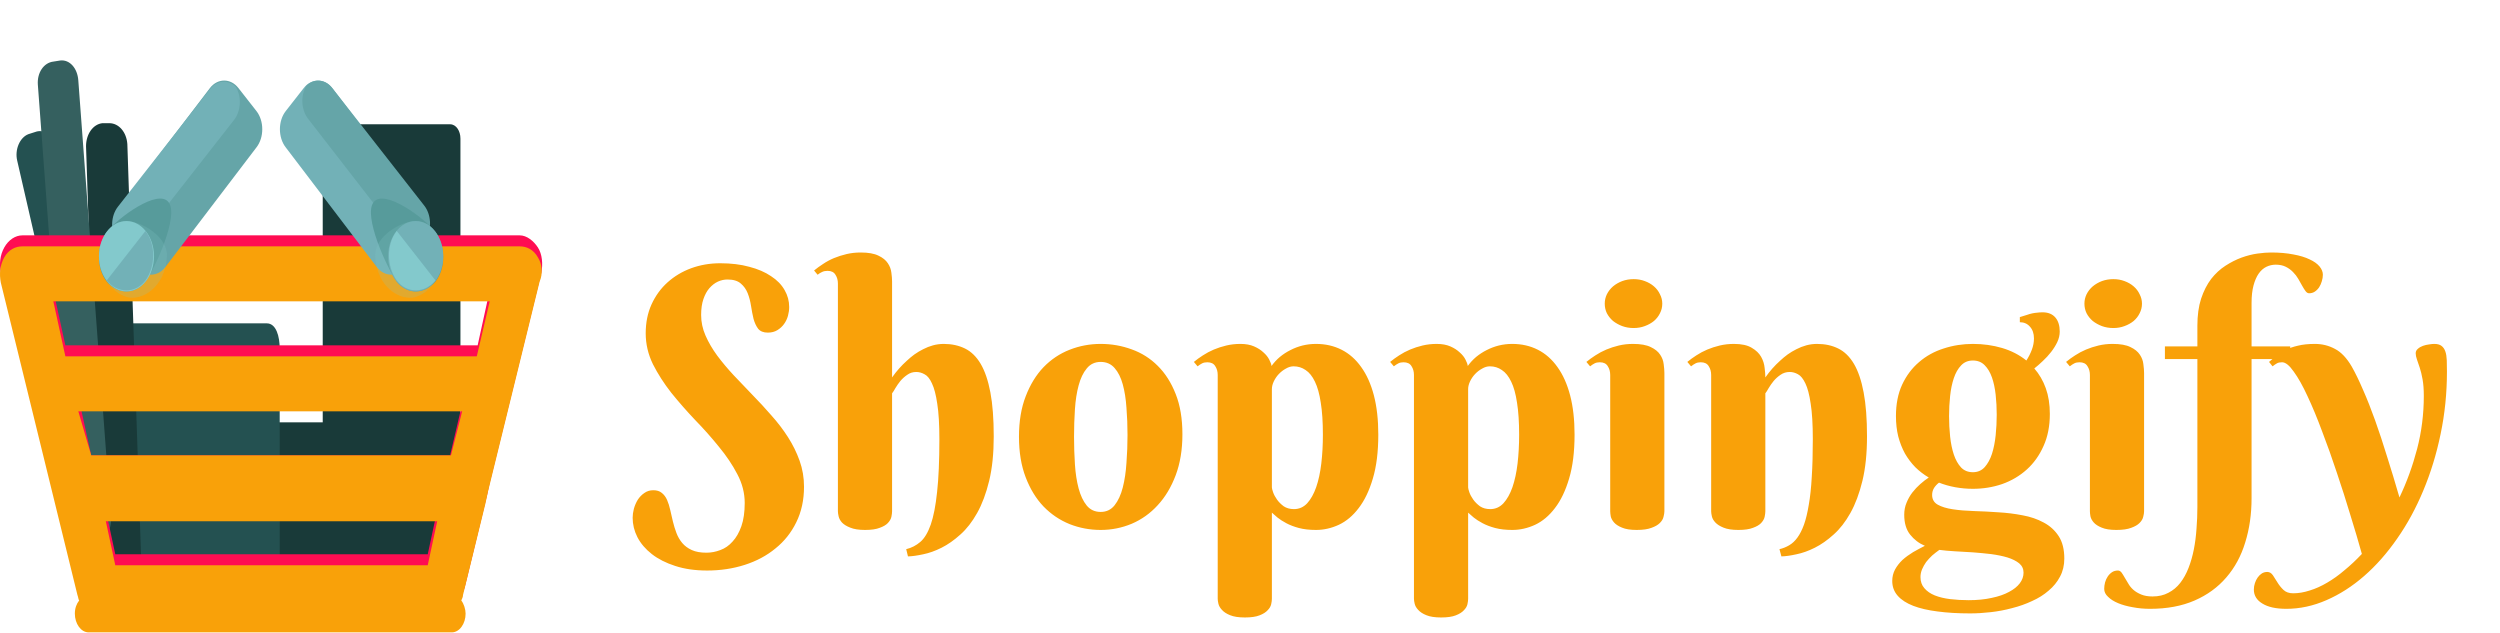 <svg width="166" height="42" viewBox="0 0 166 42" fill="none" xmlns="http://www.w3.org/2000/svg">
<g clip-path="url(#clip0_2_221)">
<path d="M46.906 36.699C47.219 36.699 47.527 36.641 47.832 36.523C48.137 36.414 48.406 36.227 48.641 35.961C48.883 35.703 49.078 35.363 49.227 34.941C49.375 34.52 49.449 34.004 49.449 33.395C49.449 32.738 49.285 32.102 48.957 31.484C48.637 30.867 48.23 30.262 47.738 29.668C47.254 29.066 46.727 28.473 46.156 27.887C45.594 27.293 45.066 26.691 44.574 26.082C44.09 25.465 43.684 24.832 43.355 24.184C43.035 23.527 42.875 22.844 42.875 22.133C42.875 21.422 43.004 20.781 43.262 20.211C43.527 19.633 43.883 19.145 44.328 18.746C44.781 18.34 45.305 18.027 45.898 17.809C46.5 17.59 47.141 17.48 47.82 17.48C48.547 17.48 49.191 17.559 49.754 17.715C50.324 17.863 50.805 18.07 51.195 18.336C51.594 18.594 51.895 18.902 52.098 19.262C52.301 19.613 52.402 19.988 52.402 20.387C52.402 20.574 52.375 20.77 52.32 20.973C52.266 21.168 52.18 21.348 52.062 21.512C51.945 21.676 51.797 21.812 51.617 21.922C51.438 22.031 51.227 22.086 50.984 22.086C50.695 22.086 50.48 22 50.34 21.828C50.207 21.648 50.105 21.43 50.035 21.172C49.973 20.914 49.918 20.633 49.871 20.328C49.824 20.016 49.75 19.73 49.648 19.473C49.547 19.215 49.395 19 49.191 18.828C48.988 18.648 48.691 18.559 48.301 18.559C48.09 18.559 47.879 18.605 47.668 18.699C47.465 18.793 47.277 18.938 47.105 19.133C46.941 19.32 46.809 19.562 46.707 19.859C46.605 20.156 46.555 20.508 46.555 20.914C46.555 21.383 46.652 21.84 46.848 22.285C47.043 22.73 47.301 23.172 47.621 23.609C47.941 24.039 48.305 24.473 48.711 24.91C49.125 25.34 49.543 25.777 49.965 26.223C50.395 26.66 50.812 27.113 51.219 27.582C51.633 28.043 52 28.523 52.32 29.023C52.641 29.523 52.898 30.047 53.094 30.594C53.289 31.141 53.387 31.715 53.387 32.316C53.387 33.199 53.215 33.988 52.871 34.684C52.535 35.371 52.074 35.949 51.488 36.418C50.91 36.895 50.23 37.258 49.449 37.508C48.668 37.758 47.836 37.883 46.953 37.883C46.156 37.883 45.449 37.781 44.832 37.578C44.223 37.383 43.707 37.121 43.285 36.793C42.863 36.465 42.543 36.09 42.324 35.668C42.113 35.254 42.008 34.824 42.008 34.379C42.008 34.191 42.035 33.992 42.09 33.781C42.152 33.562 42.238 33.363 42.348 33.184C42.465 33.004 42.609 32.855 42.781 32.738C42.953 32.613 43.152 32.551 43.379 32.551C43.613 32.551 43.801 32.609 43.941 32.727C44.09 32.844 44.207 33 44.293 33.195C44.379 33.391 44.449 33.613 44.504 33.863C44.559 34.113 44.617 34.367 44.68 34.625C44.742 34.883 44.82 35.137 44.914 35.387C45.008 35.637 45.137 35.859 45.301 36.055C45.465 36.25 45.676 36.406 45.934 36.523C46.191 36.641 46.516 36.699 46.906 36.699ZM59.234 25.062C59.523 24.648 59.852 24.277 60.219 23.949C60.367 23.809 60.531 23.672 60.711 23.539C60.898 23.406 61.094 23.289 61.297 23.188C61.508 23.078 61.727 22.992 61.953 22.93C62.188 22.867 62.426 22.836 62.668 22.836C63.191 22.836 63.66 22.938 64.074 23.141C64.488 23.344 64.836 23.684 65.117 24.16C65.398 24.637 65.613 25.27 65.762 26.059C65.91 26.84 65.984 27.812 65.984 28.977C65.984 30.109 65.883 31.094 65.68 31.93C65.477 32.766 65.211 33.477 64.883 34.062C64.555 34.648 64.184 35.125 63.77 35.492C63.355 35.867 62.938 36.16 62.516 36.371C62.094 36.582 61.688 36.727 61.297 36.805C60.906 36.891 60.57 36.938 60.289 36.945L60.172 36.465C60.523 36.379 60.836 36.219 61.109 35.984C61.383 35.75 61.613 35.367 61.801 34.836C61.988 34.297 62.129 33.574 62.223 32.668C62.324 31.762 62.375 30.594 62.375 29.164C62.375 28.18 62.328 27.395 62.234 26.809C62.148 26.215 62.031 25.766 61.883 25.461C61.742 25.148 61.578 24.945 61.391 24.852C61.211 24.75 61.027 24.699 60.84 24.699C60.613 24.699 60.414 24.762 60.242 24.887C60.07 25.004 59.918 25.141 59.785 25.297C59.66 25.453 59.551 25.609 59.457 25.766C59.371 25.922 59.297 26.039 59.234 26.117V33.945C59.234 34.047 59.219 34.172 59.188 34.32C59.156 34.461 59.078 34.598 58.953 34.73C58.836 34.855 58.656 34.961 58.414 35.047C58.18 35.141 57.855 35.188 57.441 35.188C57.027 35.188 56.699 35.137 56.457 35.035C56.215 34.941 56.031 34.828 55.906 34.695C55.789 34.562 55.715 34.426 55.684 34.285C55.652 34.145 55.637 34.031 55.637 33.945V18.828C55.637 18.602 55.582 18.406 55.473 18.242C55.371 18.07 55.195 17.984 54.945 17.984C54.812 17.984 54.695 18.008 54.594 18.055C54.5 18.094 54.398 18.156 54.289 18.242L54.055 17.961C54.234 17.812 54.434 17.668 54.652 17.527C54.871 17.379 55.109 17.25 55.367 17.141C55.633 17.031 55.914 16.941 56.211 16.871C56.508 16.801 56.82 16.766 57.148 16.766C57.656 16.766 58.051 16.836 58.332 16.977C58.613 17.109 58.82 17.277 58.953 17.48C59.086 17.676 59.164 17.887 59.188 18.113C59.219 18.332 59.234 18.527 59.234 18.699V25.062ZM67.66 29C67.66 27.977 67.809 27.082 68.106 26.316C68.402 25.543 68.797 24.898 69.289 24.383C69.789 23.867 70.367 23.48 71.023 23.223C71.68 22.965 72.367 22.836 73.086 22.836C73.805 22.836 74.492 22.957 75.148 23.199C75.805 23.434 76.379 23.797 76.871 24.289C77.371 24.781 77.769 25.406 78.066 26.164C78.363 26.914 78.512 27.805 78.512 28.836C78.512 29.859 78.363 30.766 78.066 31.555C77.769 32.344 77.371 33.008 76.871 33.547C76.379 34.086 75.805 34.496 75.148 34.777C74.492 35.051 73.805 35.188 73.086 35.188C72.367 35.188 71.68 35.059 71.023 34.801C70.367 34.535 69.789 34.145 69.289 33.629C68.797 33.113 68.402 32.469 68.106 31.695C67.809 30.922 67.66 30.023 67.66 29ZM74.867 28.883C74.867 28.258 74.844 27.656 74.797 27.078C74.758 26.492 74.676 25.973 74.551 25.52C74.426 25.066 74.246 24.707 74.012 24.441C73.777 24.168 73.469 24.031 73.086 24.031C72.703 24.031 72.394 24.176 72.16 24.465C71.926 24.746 71.746 25.121 71.621 25.59C71.496 26.051 71.414 26.578 71.375 27.172C71.336 27.766 71.316 28.375 71.316 29C71.316 29.625 71.336 30.238 71.375 30.84C71.414 31.434 71.496 31.965 71.621 32.434C71.746 32.902 71.926 33.281 72.16 33.57C72.394 33.852 72.703 33.992 73.086 33.992C73.469 33.992 73.777 33.844 74.012 33.547C74.246 33.25 74.426 32.859 74.551 32.375C74.676 31.891 74.758 31.344 74.797 30.734C74.844 30.125 74.867 29.508 74.867 28.883ZM80.856 24.898C80.856 24.672 80.801 24.477 80.691 24.312C80.59 24.141 80.414 24.055 80.164 24.055C80.031 24.055 79.918 24.078 79.824 24.125C79.731 24.172 79.629 24.238 79.519 24.324L79.273 24.031C79.453 23.883 79.652 23.738 79.871 23.598C80.098 23.449 80.34 23.32 80.598 23.211C80.856 23.102 81.133 23.012 81.43 22.941C81.727 22.871 82.039 22.836 82.367 22.836C82.719 22.836 83.019 22.891 83.269 23C83.519 23.109 83.727 23.242 83.891 23.398C84.062 23.547 84.191 23.707 84.277 23.879C84.363 24.043 84.414 24.184 84.43 24.301C84.586 24.082 84.769 23.883 84.981 23.703C85.199 23.523 85.434 23.371 85.684 23.246C85.941 23.113 86.211 23.012 86.492 22.941C86.781 22.871 87.078 22.836 87.383 22.836C88.008 22.836 88.574 22.965 89.082 23.223C89.59 23.48 90.023 23.863 90.383 24.371C90.75 24.879 91.031 25.508 91.227 26.258C91.422 27.008 91.519 27.875 91.519 28.859C91.519 30 91.398 30.973 91.156 31.777C90.922 32.574 90.609 33.227 90.219 33.734C89.836 34.242 89.394 34.613 88.894 34.848C88.402 35.074 87.898 35.188 87.383 35.188C86.953 35.188 86.574 35.145 86.246 35.059C85.926 34.973 85.648 34.867 85.414 34.742C85.18 34.617 84.984 34.492 84.828 34.367C84.672 34.234 84.547 34.125 84.453 34.039V39.758C84.453 39.859 84.438 39.98 84.406 40.121C84.375 40.262 84.297 40.395 84.172 40.52C84.055 40.652 83.875 40.766 83.633 40.859C83.398 40.953 83.074 41 82.66 41C82.246 41 81.918 40.949 81.676 40.848C81.441 40.754 81.262 40.637 81.137 40.496C81.012 40.363 80.934 40.227 80.902 40.086C80.871 39.953 80.856 39.844 80.856 39.758V24.898ZM84.453 32.363C84.453 32.426 84.481 32.535 84.535 32.691C84.59 32.848 84.676 33.008 84.793 33.172C84.91 33.336 85.059 33.484 85.238 33.617C85.426 33.742 85.652 33.805 85.918 33.805C86.262 33.805 86.555 33.676 86.797 33.418C87.039 33.152 87.238 32.797 87.394 32.352C87.551 31.898 87.664 31.375 87.734 30.781C87.805 30.18 87.84 29.539 87.84 28.859C87.84 28.023 87.793 27.316 87.699 26.738C87.613 26.16 87.484 25.695 87.312 25.344C87.141 24.984 86.934 24.727 86.691 24.57C86.457 24.406 86.191 24.324 85.894 24.324C85.723 24.324 85.551 24.375 85.379 24.477C85.207 24.57 85.051 24.691 84.91 24.84C84.777 24.98 84.668 25.141 84.582 25.32C84.496 25.5 84.453 25.672 84.453 25.836V32.363ZM93.887 24.898C93.887 24.672 93.832 24.477 93.723 24.312C93.621 24.141 93.445 24.055 93.195 24.055C93.062 24.055 92.949 24.078 92.856 24.125C92.762 24.172 92.66 24.238 92.551 24.324L92.305 24.031C92.484 23.883 92.684 23.738 92.902 23.598C93.129 23.449 93.371 23.32 93.629 23.211C93.887 23.102 94.164 23.012 94.461 22.941C94.758 22.871 95.07 22.836 95.398 22.836C95.75 22.836 96.051 22.891 96.301 23C96.551 23.109 96.758 23.242 96.922 23.398C97.094 23.547 97.223 23.707 97.309 23.879C97.394 24.043 97.445 24.184 97.461 24.301C97.617 24.082 97.801 23.883 98.012 23.703C98.231 23.523 98.465 23.371 98.715 23.246C98.973 23.113 99.242 23.012 99.523 22.941C99.812 22.871 100.109 22.836 100.414 22.836C101.039 22.836 101.605 22.965 102.113 23.223C102.621 23.48 103.055 23.863 103.414 24.371C103.781 24.879 104.062 25.508 104.258 26.258C104.453 27.008 104.551 27.875 104.551 28.859C104.551 30 104.43 30.973 104.188 31.777C103.953 32.574 103.641 33.227 103.25 33.734C102.867 34.242 102.426 34.613 101.926 34.848C101.434 35.074 100.93 35.188 100.414 35.188C99.984 35.188 99.606 35.145 99.277 35.059C98.957 34.973 98.68 34.867 98.445 34.742C98.211 34.617 98.016 34.492 97.859 34.367C97.703 34.234 97.578 34.125 97.484 34.039V39.758C97.484 39.859 97.469 39.98 97.438 40.121C97.406 40.262 97.328 40.395 97.203 40.52C97.086 40.652 96.906 40.766 96.664 40.859C96.43 40.953 96.106 41 95.691 41C95.277 41 94.949 40.949 94.707 40.848C94.473 40.754 94.293 40.637 94.168 40.496C94.043 40.363 93.965 40.227 93.934 40.086C93.902 39.953 93.887 39.844 93.887 39.758V24.898ZM97.484 32.363C97.484 32.426 97.512 32.535 97.566 32.691C97.621 32.848 97.707 33.008 97.824 33.172C97.941 33.336 98.09 33.484 98.269 33.617C98.457 33.742 98.684 33.805 98.949 33.805C99.293 33.805 99.586 33.676 99.828 33.418C100.07 33.152 100.27 32.797 100.426 32.352C100.582 31.898 100.695 31.375 100.766 30.781C100.836 30.18 100.871 29.539 100.871 28.859C100.871 28.023 100.824 27.316 100.73 26.738C100.645 26.16 100.516 25.695 100.344 25.344C100.172 24.984 99.965 24.727 99.723 24.57C99.488 24.406 99.223 24.324 98.926 24.324C98.754 24.324 98.582 24.375 98.41 24.477C98.238 24.57 98.082 24.691 97.941 24.84C97.809 24.98 97.699 25.141 97.613 25.32C97.527 25.5 97.484 25.672 97.484 25.836V32.363ZM110.516 33.945C110.516 34.047 110.496 34.172 110.457 34.32C110.426 34.461 110.344 34.598 110.211 34.73C110.086 34.855 109.902 34.961 109.66 35.047C109.418 35.141 109.09 35.188 108.676 35.188C108.262 35.188 107.938 35.137 107.703 35.035C107.469 34.941 107.293 34.828 107.176 34.695C107.059 34.562 106.984 34.426 106.953 34.285C106.93 34.145 106.918 34.031 106.918 33.945V24.898C106.918 24.672 106.863 24.477 106.754 24.312C106.652 24.141 106.477 24.055 106.227 24.055C106.094 24.055 105.98 24.078 105.887 24.125C105.793 24.172 105.691 24.238 105.582 24.324L105.336 24.031C105.516 23.883 105.715 23.738 105.934 23.598C106.16 23.449 106.402 23.32 106.66 23.211C106.918 23.102 107.195 23.012 107.492 22.941C107.789 22.871 108.102 22.836 108.43 22.836C108.938 22.836 109.332 22.906 109.613 23.047C109.895 23.18 110.102 23.348 110.234 23.551C110.367 23.746 110.445 23.957 110.469 24.184C110.5 24.41 110.516 24.609 110.516 24.781V33.945ZM106.555 20.164C106.555 19.945 106.602 19.738 106.695 19.543C106.797 19.34 106.934 19.164 107.105 19.016C107.285 18.867 107.488 18.75 107.715 18.664C107.949 18.578 108.203 18.535 108.477 18.535C108.742 18.535 108.988 18.578 109.215 18.664C109.449 18.75 109.652 18.867 109.824 19.016C109.996 19.164 110.129 19.34 110.223 19.543C110.324 19.738 110.375 19.945 110.375 20.164C110.375 20.391 110.324 20.602 110.223 20.797C110.129 20.992 109.996 21.164 109.824 21.312C109.652 21.453 109.449 21.566 109.215 21.652C108.988 21.738 108.742 21.781 108.477 21.781C108.203 21.781 107.949 21.738 107.715 21.652C107.488 21.566 107.285 21.453 107.105 21.312C106.934 21.164 106.797 20.992 106.695 20.797C106.602 20.602 106.555 20.391 106.555 20.164ZM120.371 29.164C120.371 28.18 120.324 27.395 120.23 26.809C120.145 26.215 120.027 25.766 119.879 25.461C119.73 25.148 119.566 24.945 119.387 24.852C119.207 24.75 119.023 24.699 118.836 24.699C118.609 24.699 118.406 24.762 118.227 24.887C118.055 25.004 117.902 25.141 117.77 25.297C117.645 25.453 117.535 25.609 117.441 25.766C117.355 25.922 117.281 26.039 117.219 26.117V33.945C117.219 34.047 117.203 34.172 117.172 34.32C117.141 34.461 117.062 34.598 116.938 34.73C116.82 34.855 116.641 34.961 116.398 35.047C116.164 35.141 115.84 35.188 115.426 35.188C115.012 35.188 114.684 35.137 114.441 35.035C114.207 34.941 114.027 34.828 113.902 34.695C113.777 34.562 113.699 34.426 113.668 34.285C113.637 34.145 113.621 34.031 113.621 33.945V24.898C113.621 24.672 113.566 24.477 113.457 24.312C113.355 24.141 113.18 24.055 112.93 24.055C112.797 24.055 112.684 24.078 112.59 24.125C112.496 24.172 112.395 24.238 112.285 24.324L112.039 24.031C112.219 23.883 112.418 23.738 112.637 23.598C112.863 23.449 113.105 23.32 113.363 23.211C113.621 23.102 113.898 23.012 114.195 22.941C114.492 22.871 114.805 22.836 115.133 22.836C115.641 22.836 116.035 22.922 116.316 23.094C116.598 23.258 116.805 23.457 116.938 23.691C117.07 23.926 117.148 24.172 117.172 24.43C117.203 24.68 117.219 24.891 117.219 25.062C117.508 24.648 117.836 24.277 118.203 23.949C118.352 23.809 118.516 23.672 118.695 23.539C118.883 23.406 119.078 23.289 119.281 23.188C119.492 23.078 119.711 22.992 119.938 22.93C120.172 22.867 120.41 22.836 120.652 22.836C121.184 22.836 121.652 22.938 122.059 23.141C122.473 23.344 122.82 23.684 123.102 24.16C123.383 24.637 123.598 25.27 123.746 26.059C123.895 26.84 123.969 27.812 123.969 28.977C123.969 30.109 123.867 31.094 123.664 31.93C123.461 32.766 123.195 33.477 122.867 34.062C122.539 34.648 122.168 35.125 121.754 35.492C121.34 35.867 120.922 36.16 120.5 36.371C120.078 36.582 119.672 36.727 119.281 36.805C118.898 36.891 118.566 36.938 118.285 36.945L118.156 36.465C118.391 36.41 118.605 36.324 118.801 36.207C119.004 36.09 119.188 35.918 119.352 35.691C119.516 35.465 119.66 35.18 119.785 34.836C119.91 34.484 120.016 34.047 120.102 33.523C120.195 33 120.262 32.383 120.301 31.672C120.348 30.953 120.371 30.117 120.371 29.164ZM125.891 27.629C125.891 26.832 126.027 26.137 126.301 25.543C126.582 24.941 126.957 24.441 127.426 24.043C127.895 23.637 128.438 23.336 129.055 23.141C129.672 22.938 130.32 22.836 131 22.836C131.68 22.836 132.324 22.926 132.934 23.105C133.543 23.285 134.082 23.562 134.551 23.938C134.699 23.711 134.82 23.473 134.914 23.223C135.008 22.973 135.055 22.723 135.055 22.473C135.055 22.145 134.965 21.883 134.785 21.688C134.613 21.492 134.391 21.395 134.117 21.395V21.055C134.289 21 134.441 20.953 134.574 20.914C134.707 20.867 134.828 20.832 134.938 20.809C135.047 20.785 135.156 20.77 135.266 20.762C135.375 20.746 135.496 20.738 135.629 20.738C135.996 20.738 136.277 20.852 136.473 21.078C136.668 21.305 136.766 21.617 136.766 22.016C136.766 22.25 136.711 22.484 136.602 22.719C136.492 22.945 136.355 23.164 136.191 23.375C136.027 23.586 135.844 23.785 135.641 23.973C135.445 24.16 135.258 24.324 135.078 24.465C135.406 24.84 135.66 25.277 135.84 25.777C136.02 26.277 136.109 26.848 136.109 27.488C136.109 28.293 135.969 29.004 135.688 29.621C135.414 30.238 135.043 30.758 134.574 31.18C134.105 31.602 133.562 31.922 132.945 32.141C132.328 32.352 131.68 32.457 131 32.457C130.602 32.457 130.211 32.422 129.828 32.352C129.445 32.281 129.086 32.18 128.75 32.047C128.625 32.141 128.516 32.258 128.422 32.398C128.336 32.539 128.293 32.695 128.293 32.867C128.293 33.156 128.418 33.371 128.668 33.512C128.918 33.652 129.25 33.754 129.664 33.816C130.078 33.879 130.547 33.918 131.07 33.934C131.594 33.949 132.129 33.977 132.676 34.016C133.23 34.047 133.77 34.113 134.293 34.215C134.816 34.309 135.285 34.469 135.699 34.695C136.113 34.914 136.445 35.215 136.695 35.598C136.945 35.98 137.07 36.477 137.07 37.086C137.07 37.531 136.977 37.93 136.789 38.281C136.602 38.641 136.348 38.953 136.027 39.219C135.715 39.492 135.348 39.723 134.926 39.91C134.512 40.105 134.07 40.262 133.602 40.379C133.141 40.504 132.668 40.594 132.184 40.648C131.707 40.703 131.25 40.73 130.812 40.73C130.016 40.73 129.297 40.688 128.656 40.602C128.023 40.523 127.484 40.398 127.039 40.227C126.594 40.055 126.25 39.832 126.008 39.559C125.766 39.285 125.645 38.957 125.645 38.574C125.645 38.301 125.707 38.047 125.832 37.812C125.957 37.586 126.121 37.375 126.324 37.18C126.535 36.992 126.77 36.82 127.027 36.664C127.285 36.516 127.547 36.375 127.812 36.242C127.422 36.078 127.094 35.828 126.828 35.492C126.57 35.164 126.441 34.727 126.441 34.18C126.441 33.891 126.492 33.625 126.594 33.383C126.695 33.133 126.824 32.906 126.98 32.703C127.145 32.492 127.32 32.305 127.508 32.141C127.703 31.969 127.891 31.824 128.07 31.707C127.75 31.52 127.453 31.293 127.18 31.027C126.914 30.754 126.684 30.449 126.488 30.113C126.301 29.77 126.152 29.391 126.043 28.977C125.941 28.562 125.891 28.113 125.891 27.629ZM132.582 27.535C132.582 27.082 132.559 26.641 132.512 26.211C132.465 25.781 132.383 25.398 132.266 25.062C132.148 24.727 131.988 24.457 131.785 24.254C131.582 24.043 131.32 23.938 131 23.938C130.68 23.938 130.418 24.047 130.215 24.266C130.012 24.477 129.852 24.758 129.734 25.109C129.617 25.453 129.535 25.848 129.488 26.293C129.441 26.73 129.418 27.176 129.418 27.629C129.418 28.09 129.441 28.543 129.488 28.988C129.535 29.434 129.617 29.832 129.734 30.184C129.852 30.535 130.012 30.82 130.215 31.039C130.418 31.25 130.68 31.355 131 31.355C131.32 31.355 131.582 31.242 131.785 31.016C131.988 30.789 132.148 30.496 132.266 30.137C132.383 29.77 132.465 29.359 132.512 28.906C132.559 28.453 132.582 27.996 132.582 27.535ZM134.363 38.023C134.363 37.773 134.266 37.566 134.07 37.402C133.875 37.246 133.617 37.117 133.297 37.016C132.984 36.922 132.625 36.848 132.219 36.793C131.82 36.746 131.414 36.707 131 36.676C130.586 36.652 130.184 36.629 129.793 36.605C129.402 36.582 129.062 36.551 128.773 36.512C128.609 36.629 128.449 36.754 128.293 36.887C128.145 37.027 128.012 37.172 127.895 37.32C127.785 37.477 127.695 37.637 127.625 37.801C127.555 37.973 127.52 38.145 127.52 38.316C127.52 38.613 127.605 38.859 127.777 39.055C127.949 39.258 128.18 39.418 128.469 39.535C128.766 39.652 129.105 39.734 129.488 39.781C129.879 39.828 130.289 39.852 130.719 39.852C131.289 39.852 131.801 39.801 132.254 39.699C132.707 39.605 133.09 39.473 133.402 39.301C133.715 39.137 133.953 38.945 134.117 38.727C134.281 38.508 134.363 38.273 134.363 38.023ZM142.367 33.945C142.367 34.047 142.348 34.172 142.309 34.32C142.277 34.461 142.195 34.598 142.062 34.73C141.938 34.855 141.754 34.961 141.512 35.047C141.27 35.141 140.941 35.188 140.527 35.188C140.113 35.188 139.789 35.137 139.555 35.035C139.32 34.941 139.145 34.828 139.027 34.695C138.91 34.562 138.836 34.426 138.805 34.285C138.781 34.145 138.77 34.031 138.77 33.945V24.898C138.77 24.672 138.715 24.477 138.605 24.312C138.504 24.141 138.328 24.055 138.078 24.055C137.945 24.055 137.832 24.078 137.738 24.125C137.645 24.172 137.543 24.238 137.434 24.324L137.188 24.031C137.367 23.883 137.566 23.738 137.785 23.598C138.012 23.449 138.254 23.32 138.512 23.211C138.77 23.102 139.047 23.012 139.344 22.941C139.641 22.871 139.953 22.836 140.281 22.836C140.789 22.836 141.184 22.906 141.465 23.047C141.746 23.18 141.953 23.348 142.086 23.551C142.219 23.746 142.297 23.957 142.32 24.184C142.352 24.41 142.367 24.609 142.367 24.781V33.945ZM138.406 20.164C138.406 19.945 138.453 19.738 138.547 19.543C138.648 19.34 138.785 19.164 138.957 19.016C139.137 18.867 139.34 18.75 139.566 18.664C139.801 18.578 140.055 18.535 140.328 18.535C140.594 18.535 140.84 18.578 141.066 18.664C141.301 18.75 141.504 18.867 141.676 19.016C141.848 19.164 141.98 19.34 142.074 19.543C142.176 19.738 142.227 19.945 142.227 20.164C142.227 20.391 142.176 20.602 142.074 20.797C141.98 20.992 141.848 21.164 141.676 21.312C141.504 21.453 141.301 21.566 141.066 21.652C140.84 21.738 140.594 21.781 140.328 21.781C140.055 21.781 139.801 21.738 139.566 21.652C139.34 21.566 139.137 21.453 138.957 21.312C138.785 21.164 138.648 20.992 138.547 20.797C138.453 20.602 138.406 20.391 138.406 20.164ZM151.109 17.574C150.891 17.574 150.684 17.621 150.488 17.715C150.293 17.809 150.121 17.961 149.973 18.172C149.832 18.375 149.719 18.637 149.633 18.957C149.547 19.277 149.504 19.664 149.504 20.117V23H152.07V23.844H149.504V33.078C149.504 34.141 149.363 35.121 149.082 36.02C148.809 36.918 148.391 37.691 147.828 38.34C147.266 38.996 146.562 39.508 145.719 39.875C144.875 40.242 143.891 40.426 142.766 40.426C142.367 40.426 141.984 40.391 141.617 40.32C141.25 40.258 140.926 40.168 140.645 40.051C140.363 39.934 140.141 39.793 139.977 39.629C139.805 39.473 139.719 39.297 139.719 39.102C139.719 38.961 139.738 38.816 139.777 38.668C139.816 38.527 139.875 38.398 139.953 38.281C140.031 38.164 140.129 38.066 140.246 37.988C140.355 37.918 140.484 37.883 140.633 37.883C140.719 37.883 140.797 37.926 140.867 38.012C140.93 38.098 140.996 38.203 141.066 38.328C141.137 38.453 141.219 38.59 141.312 38.738C141.398 38.895 141.512 39.035 141.652 39.16C141.793 39.285 141.969 39.391 142.18 39.477C142.383 39.562 142.633 39.605 142.93 39.605C143.328 39.605 143.68 39.523 143.984 39.359C144.289 39.203 144.551 38.984 144.77 38.703C144.988 38.422 145.172 38.09 145.32 37.707C145.469 37.324 145.586 36.914 145.672 36.477C145.758 36.039 145.816 35.582 145.848 35.105C145.887 34.629 145.906 34.152 145.906 33.676V23.844H143.75V23H145.906V21.629C145.906 20.941 145.988 20.344 146.152 19.836C146.324 19.32 146.547 18.883 146.82 18.523C147.102 18.164 147.418 17.871 147.77 17.645C148.121 17.418 148.477 17.238 148.836 17.105C149.203 16.973 149.559 16.883 149.902 16.836C150.246 16.789 150.547 16.766 150.805 16.766C151.359 16.766 151.852 16.809 152.281 16.895C152.711 16.973 153.07 17.082 153.359 17.223C153.648 17.355 153.867 17.512 154.016 17.691C154.164 17.871 154.238 18.055 154.238 18.242C154.238 18.383 154.215 18.527 154.168 18.676C154.129 18.816 154.07 18.949 153.992 19.074C153.914 19.191 153.816 19.289 153.699 19.367C153.59 19.438 153.465 19.473 153.324 19.473C153.238 19.473 153.16 19.426 153.09 19.332C153.02 19.238 152.945 19.121 152.867 18.98C152.789 18.84 152.703 18.688 152.609 18.523C152.516 18.359 152.398 18.207 152.258 18.066C152.125 17.926 151.965 17.809 151.777 17.715C151.59 17.621 151.367 17.574 151.109 17.574ZM162.477 24.676C162.477 26.105 162.336 27.488 162.055 28.824C161.781 30.152 161.398 31.402 160.906 32.574C160.422 33.738 159.844 34.801 159.172 35.762C158.5 36.73 157.77 37.559 156.98 38.246C156.191 38.934 155.355 39.469 154.473 39.852C153.598 40.234 152.711 40.426 151.812 40.426C151.125 40.426 150.594 40.309 150.219 40.074C149.844 39.848 149.656 39.539 149.656 39.148C149.656 39 149.68 38.855 149.727 38.715C149.773 38.574 149.836 38.449 149.914 38.34C149.992 38.23 150.086 38.141 150.195 38.07C150.305 38.008 150.422 37.977 150.547 37.977C150.695 37.977 150.82 38.051 150.922 38.199C151.016 38.348 151.117 38.508 151.227 38.68C151.336 38.859 151.469 39.023 151.625 39.172C151.781 39.32 151.996 39.395 152.27 39.395C152.621 39.395 152.988 39.332 153.371 39.207C153.754 39.09 154.137 38.918 154.52 38.691C154.91 38.465 155.297 38.188 155.68 37.859C156.07 37.539 156.453 37.18 156.828 36.781C156.609 35.992 156.355 35.133 156.066 34.203C155.785 33.266 155.484 32.324 155.164 31.379C154.852 30.434 154.527 29.523 154.191 28.648C153.863 27.766 153.539 26.984 153.219 26.305C152.906 25.625 152.602 25.082 152.305 24.676C152.016 24.262 151.758 24.055 151.531 24.055C151.383 24.055 151.27 24.078 151.191 24.125C151.105 24.172 151.008 24.238 150.898 24.324L150.664 24.031C150.82 23.898 150.984 23.762 151.156 23.621C151.328 23.48 151.531 23.352 151.766 23.234C152 23.117 152.273 23.023 152.586 22.953C152.898 22.875 153.273 22.836 153.711 22.836C154.188 22.836 154.629 22.945 155.035 23.164C155.449 23.375 155.824 23.77 156.16 24.348C156.402 24.777 156.652 25.293 156.91 25.895C157.176 26.496 157.441 27.168 157.707 27.91C157.973 28.652 158.238 29.457 158.504 30.324C158.777 31.184 159.051 32.086 159.324 33.031C159.809 32.016 160.199 30.941 160.496 29.809C160.793 28.668 160.941 27.496 160.941 26.293C160.941 25.863 160.914 25.496 160.859 25.191C160.805 24.887 160.742 24.629 160.672 24.418C160.602 24.199 160.539 24.016 160.484 23.867C160.43 23.711 160.402 23.574 160.402 23.457C160.402 23.34 160.449 23.242 160.543 23.164C160.637 23.078 160.75 23.012 160.883 22.965C161.016 22.918 161.148 22.887 161.281 22.871C161.422 22.848 161.539 22.836 161.633 22.836C161.844 22.836 162.004 22.879 162.113 22.965C162.23 23.051 162.316 23.176 162.371 23.34C162.426 23.496 162.457 23.688 162.465 23.914C162.473 24.141 162.477 24.395 162.477 24.676Z" fill="#F9A109"/>
<g clip-path="url(#clip1_2_221)">
<path d="M23.715 39.433C23.715 39.945 23.658 40.456 23.201 40.456H15.657C15.257 40.456 15.143 40.018 15.143 39.433V29.21C15.143 28.699 15.257 28.042 15.657 28.042H23.201C23.601 28.042 23.715 28.699 23.715 29.21V39.433Z" fill="#193A39"/>
<path d="M30.573 39.433C30.573 39.945 30.344 40.456 29.887 40.456H22.343C21.943 40.456 21.429 40.018 21.429 39.433V9.494C21.429 8.982 21.943 8.252 22.343 8.252H29.887C30.287 8.252 30.573 8.69 30.573 9.202V39.433V39.433Z" fill="#193A39"/>
<path d="M18.572 38.338C18.572 39.141 18.343 39.725 17.714 39.725H6.456C5.827 39.725 5.427 39.141 5.427 38.338V23.149C5.427 22.346 5.827 21.47 6.456 21.47H17.714C18.343 21.47 18.572 22.346 18.572 23.149V38.338Z" fill="#245151"/>
<path d="M10.228 37.754C10.399 38.484 10.056 39.287 9.485 39.506L8.971 39.725C8.399 39.945 7.77 39.506 7.599 38.776L1.141 10.662C0.97 9.932 1.313 9.129 1.884 8.909L2.341 8.763C2.913 8.544 3.541 8.982 3.713 9.713L10.228 37.754Z" fill="#245151"/>
<path d="M9.428 38.776C9.428 39.58 8.971 40.237 8.342 40.31H7.885C7.256 40.31 6.742 39.725 6.685 38.922L5.713 9.713C5.713 8.909 6.17 8.252 6.799 8.179H7.256C7.885 8.179 8.399 8.763 8.456 9.567L9.428 38.776Z" fill="#193A39"/>
<path d="M7.37 34.395C7.427 35.198 6.97 35.855 6.342 35.928L5.884 36.001C5.256 36.074 4.741 35.49 4.684 34.687L2.513 5.623C2.455 4.82 2.913 4.163 3.541 4.09L3.999 4.017C4.627 3.944 5.141 4.528 5.199 5.331L7.37 34.395Z" fill="#35605F"/>
<path d="M32.516 32.058L35.945 18.11C36.059 17.526 36.002 16.869 35.716 16.431C35.431 15.993 34.973 15.628 34.516 15.628H1.484C1.027 15.628 0.57 15.92 0.284 16.431C-0.002 16.942 -0.059 17.526 0.055 18.11L3.484 32.058C3.484 32.35 3.541 32.569 3.656 32.861L5.141 38.995C5.313 39.798 5.884 40.456 6.57 40.456H29.43C30.058 40.456 30.63 39.798 30.858 38.995L32.344 32.861L32.516 32.058ZM5.256 26.581H30.744L29.887 30.232H6.056L5.256 26.581ZM32.516 19.279L31.716 22.93H4.341L3.541 19.279H32.516ZM7.656 36.805L7.027 33.884H29.03L28.401 36.805H7.656Z" fill="#FF0D52"/>
<path d="M35.716 17.088C35.431 16.577 34.973 16.358 34.516 16.358H1.484C1.027 16.358 0.57 16.577 0.284 17.088C-0.002 17.599 -0.059 18.183 0.055 18.768L5.141 39.506C5.199 39.653 5.199 39.798 5.256 39.872C5.084 40.091 4.97 40.383 4.97 40.748C4.97 41.405 5.37 41.989 5.884 41.989H30.001C30.516 41.989 30.916 41.405 30.916 40.748C30.916 40.456 30.801 40.091 30.63 39.872C30.687 39.725 30.744 39.653 30.744 39.506L32.23 33.446L32.402 32.642L35.831 18.695C36.059 18.183 36.002 17.526 35.716 17.088ZM7.027 34.614H29.03L28.401 37.535H7.656L7.027 34.614ZM29.944 30.232H6.056L5.199 27.311H30.687L29.944 30.232ZM31.659 23.66H4.341L3.541 20.009H32.516L31.659 23.66Z" fill="#F9A109"/>
<path d="M10.971 17.745C10.456 18.403 9.599 18.403 9.085 17.745L7.885 16.212C7.37 15.555 7.37 14.459 7.885 13.802L13.943 5.842C14.457 5.185 15.314 5.185 15.828 5.842L17.029 7.376C17.543 8.033 17.543 9.129 17.029 9.786L10.971 17.745Z" fill="#65A5A8"/>
<path d="M9.428 15.774L15.543 7.96C16 7.376 16.057 6.427 15.657 5.769C15.143 5.258 14.4 5.331 13.942 5.915L7.827 13.729C7.37 14.313 7.313 15.262 7.713 15.92C8.228 16.431 8.97 16.358 9.428 15.774Z" fill="#72B1B7"/>
<path d="M11.199 13.437C11.885 14.313 10.342 17.745 9.656 18.695C8.97 19.571 7.827 19.571 7.085 18.695C6.399 17.818 6.399 16.358 7.085 15.409C7.827 14.459 10.514 12.488 11.199 13.437Z" fill="#579B9B"/>
<path opacity="0.2" d="M11.085 17.015C10.971 19.133 9.37 20.009 8.399 19.717C7.427 19.425 6.57 18.256 6.57 17.015C6.57 15.774 7.37 14.678 8.399 14.678C9.37 14.678 11.142 15.701 11.085 17.015Z" fill="#83C9CC"/>
<path d="M8.399 19.352C9.409 19.352 10.228 18.306 10.228 17.015C10.228 15.725 9.409 14.678 8.399 14.678C7.389 14.678 6.57 15.725 6.57 17.015C6.57 18.306 7.389 19.352 8.399 19.352Z" fill="#83C9CC"/>
<path d="M9.656 15.336C10.342 16.212 10.342 17.672 9.656 18.622C8.971 19.498 7.828 19.498 7.085 18.622" fill="#72B1B7"/>
<path d="M25.029 17.745C25.544 18.403 26.401 18.403 26.915 17.745L28.115 16.212C28.63 15.555 28.63 14.459 28.115 13.802L22.058 5.842C21.543 5.185 20.686 5.185 20.172 5.842L18.972 7.376C18.457 8.033 18.457 9.129 18.972 9.786L25.029 17.745Z" fill="#72B1B7"/>
<path d="M26.573 15.774L20.457 7.887C20 7.303 19.943 6.354 20.343 5.696C20.858 5.185 21.601 5.258 22.058 5.842L28.173 13.656C28.63 14.24 28.687 15.19 28.287 15.847C27.773 16.431 27.03 16.358 26.573 15.774Z" fill="#65A5A8"/>
<path d="M24.801 13.437C24.115 14.313 25.658 17.745 26.344 18.695C27.03 19.571 28.173 19.571 28.916 18.695C29.601 17.818 29.601 16.358 28.916 15.409C28.173 14.459 25.487 12.488 24.801 13.437Z" fill="#579B9B"/>
<path opacity="0.2" d="M24.915 17.015C25.029 19.133 26.63 20.009 27.601 19.717C28.573 19.425 29.43 18.256 29.43 17.015C29.43 15.774 28.63 14.678 27.601 14.678C26.63 14.678 24.858 15.701 24.915 17.015Z" fill="#83C9CC"/>
<path d="M27.601 19.352C28.611 19.352 29.43 18.306 29.43 17.015C29.43 15.725 28.611 14.678 27.601 14.678C26.591 14.678 25.772 15.725 25.772 17.015C25.772 18.306 26.591 19.352 27.601 19.352Z" fill="#72B1B7"/>
<path d="M26.344 15.335C25.658 16.212 25.658 17.672 26.344 18.622C27.03 19.498 28.173 19.498 28.916 18.622" fill="#83C9CC"/>
</g>
</g>
<defs>
<clipPath id="clip0_2_221">
<rect width="166" height="42" fill="white"/>
</clipPath>
<clipPath id="clip1_2_221">
<rect width="36" height="46" fill="white"/>
</clipPath>
</defs>
</svg>

